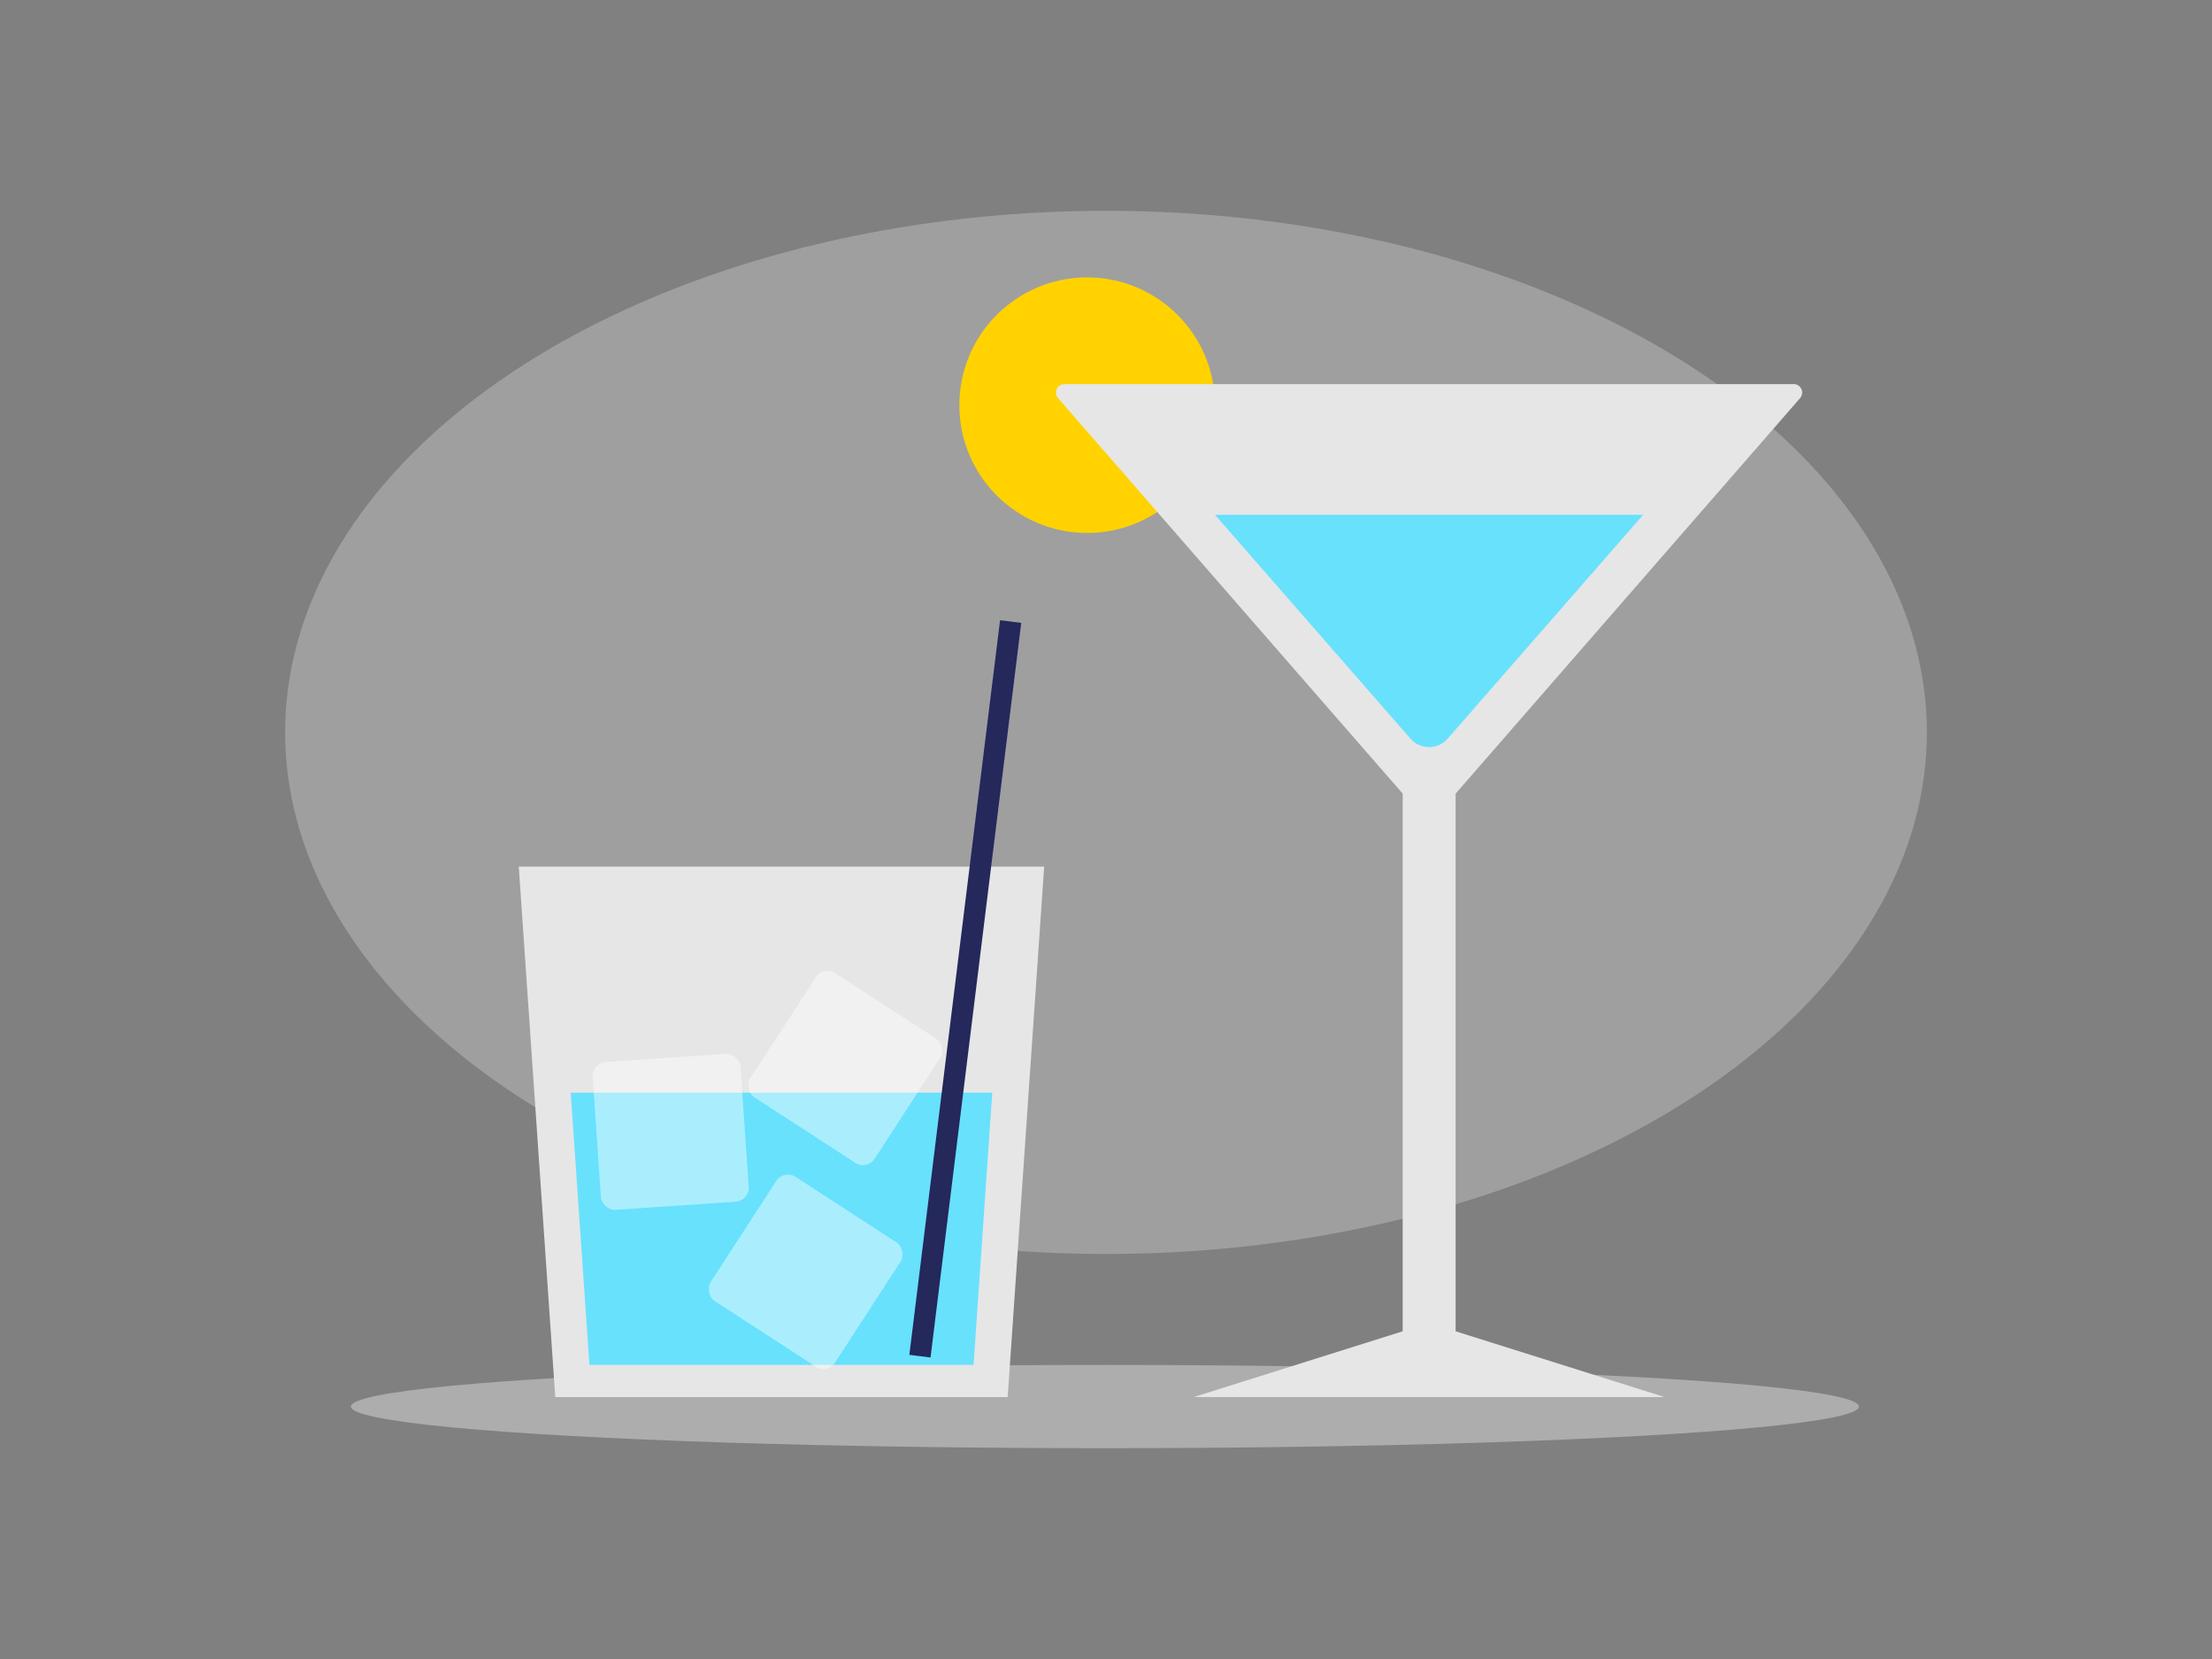 <svg id="Layer_1" data-name="Layer 1" xmlns="http://www.w3.org/2000/svg" viewBox="0 0 400 300"><rect x="0" y="0" width="400" height="300" fill="#808080" stroke="none"/><title>_</title><ellipse cx="200" cy="132.44" rx="148.44" ry="94.32" fill="#e6e6e6" opacity="0.3"/><ellipse cx="199.81" cy="254.35" rx="136.35" ry="7.53" fill="#e6e6e6" opacity="0.45"/><polygon points="93.81 156.71 188.82 156.71 182.22 252.64 100.41 252.64 93.81 156.71" fill="#e6e6e6"/><polygon points="103.2 197.59 106.59 246.82 176.05 246.82 179.43 197.59 103.2 197.59" fill="#68e1fd"/><rect x="107.89" y="191.28" width="26.79" height="26.79" rx="2.49" transform="translate(-13.64 8.72) rotate(-3.9)" fill="#fff" opacity="0.44"/><rect x="132.32" y="216.58" width="26.79" height="26.79" rx="2.49" transform="translate(148.69 -42.26) rotate(32.99)" fill="#fff" opacity="0.44"/><rect x="139.47" y="179.72" width="26.79" height="26.79" rx="2.49" transform="translate(129.78 -52.09) rotate(32.99)" fill="#fff" opacity="0.44"/><rect x="172.61" y="111.91" width="3.86" height="133.85" transform="translate(23.25 -20.06) rotate(7.04)" fill="#24285b"/><circle cx="196.59" cy="73.27" r="23.11" fill="#ffd200"/><path d="M325.51,72a1.53,1.53,0,0,0-1.15-2.54H192.48A1.53,1.53,0,0,0,191.33,72l62.32,71.51v97.23l-37.78,11.89H301l-37.78-11.89V143.52Z" fill="#e6e6e6"/><path d="M219.7,93.09l35.36,40.49a4.47,4.47,0,0,0,6.72,0l35.36-40.49Z" fill="#68e1fd"/></svg>